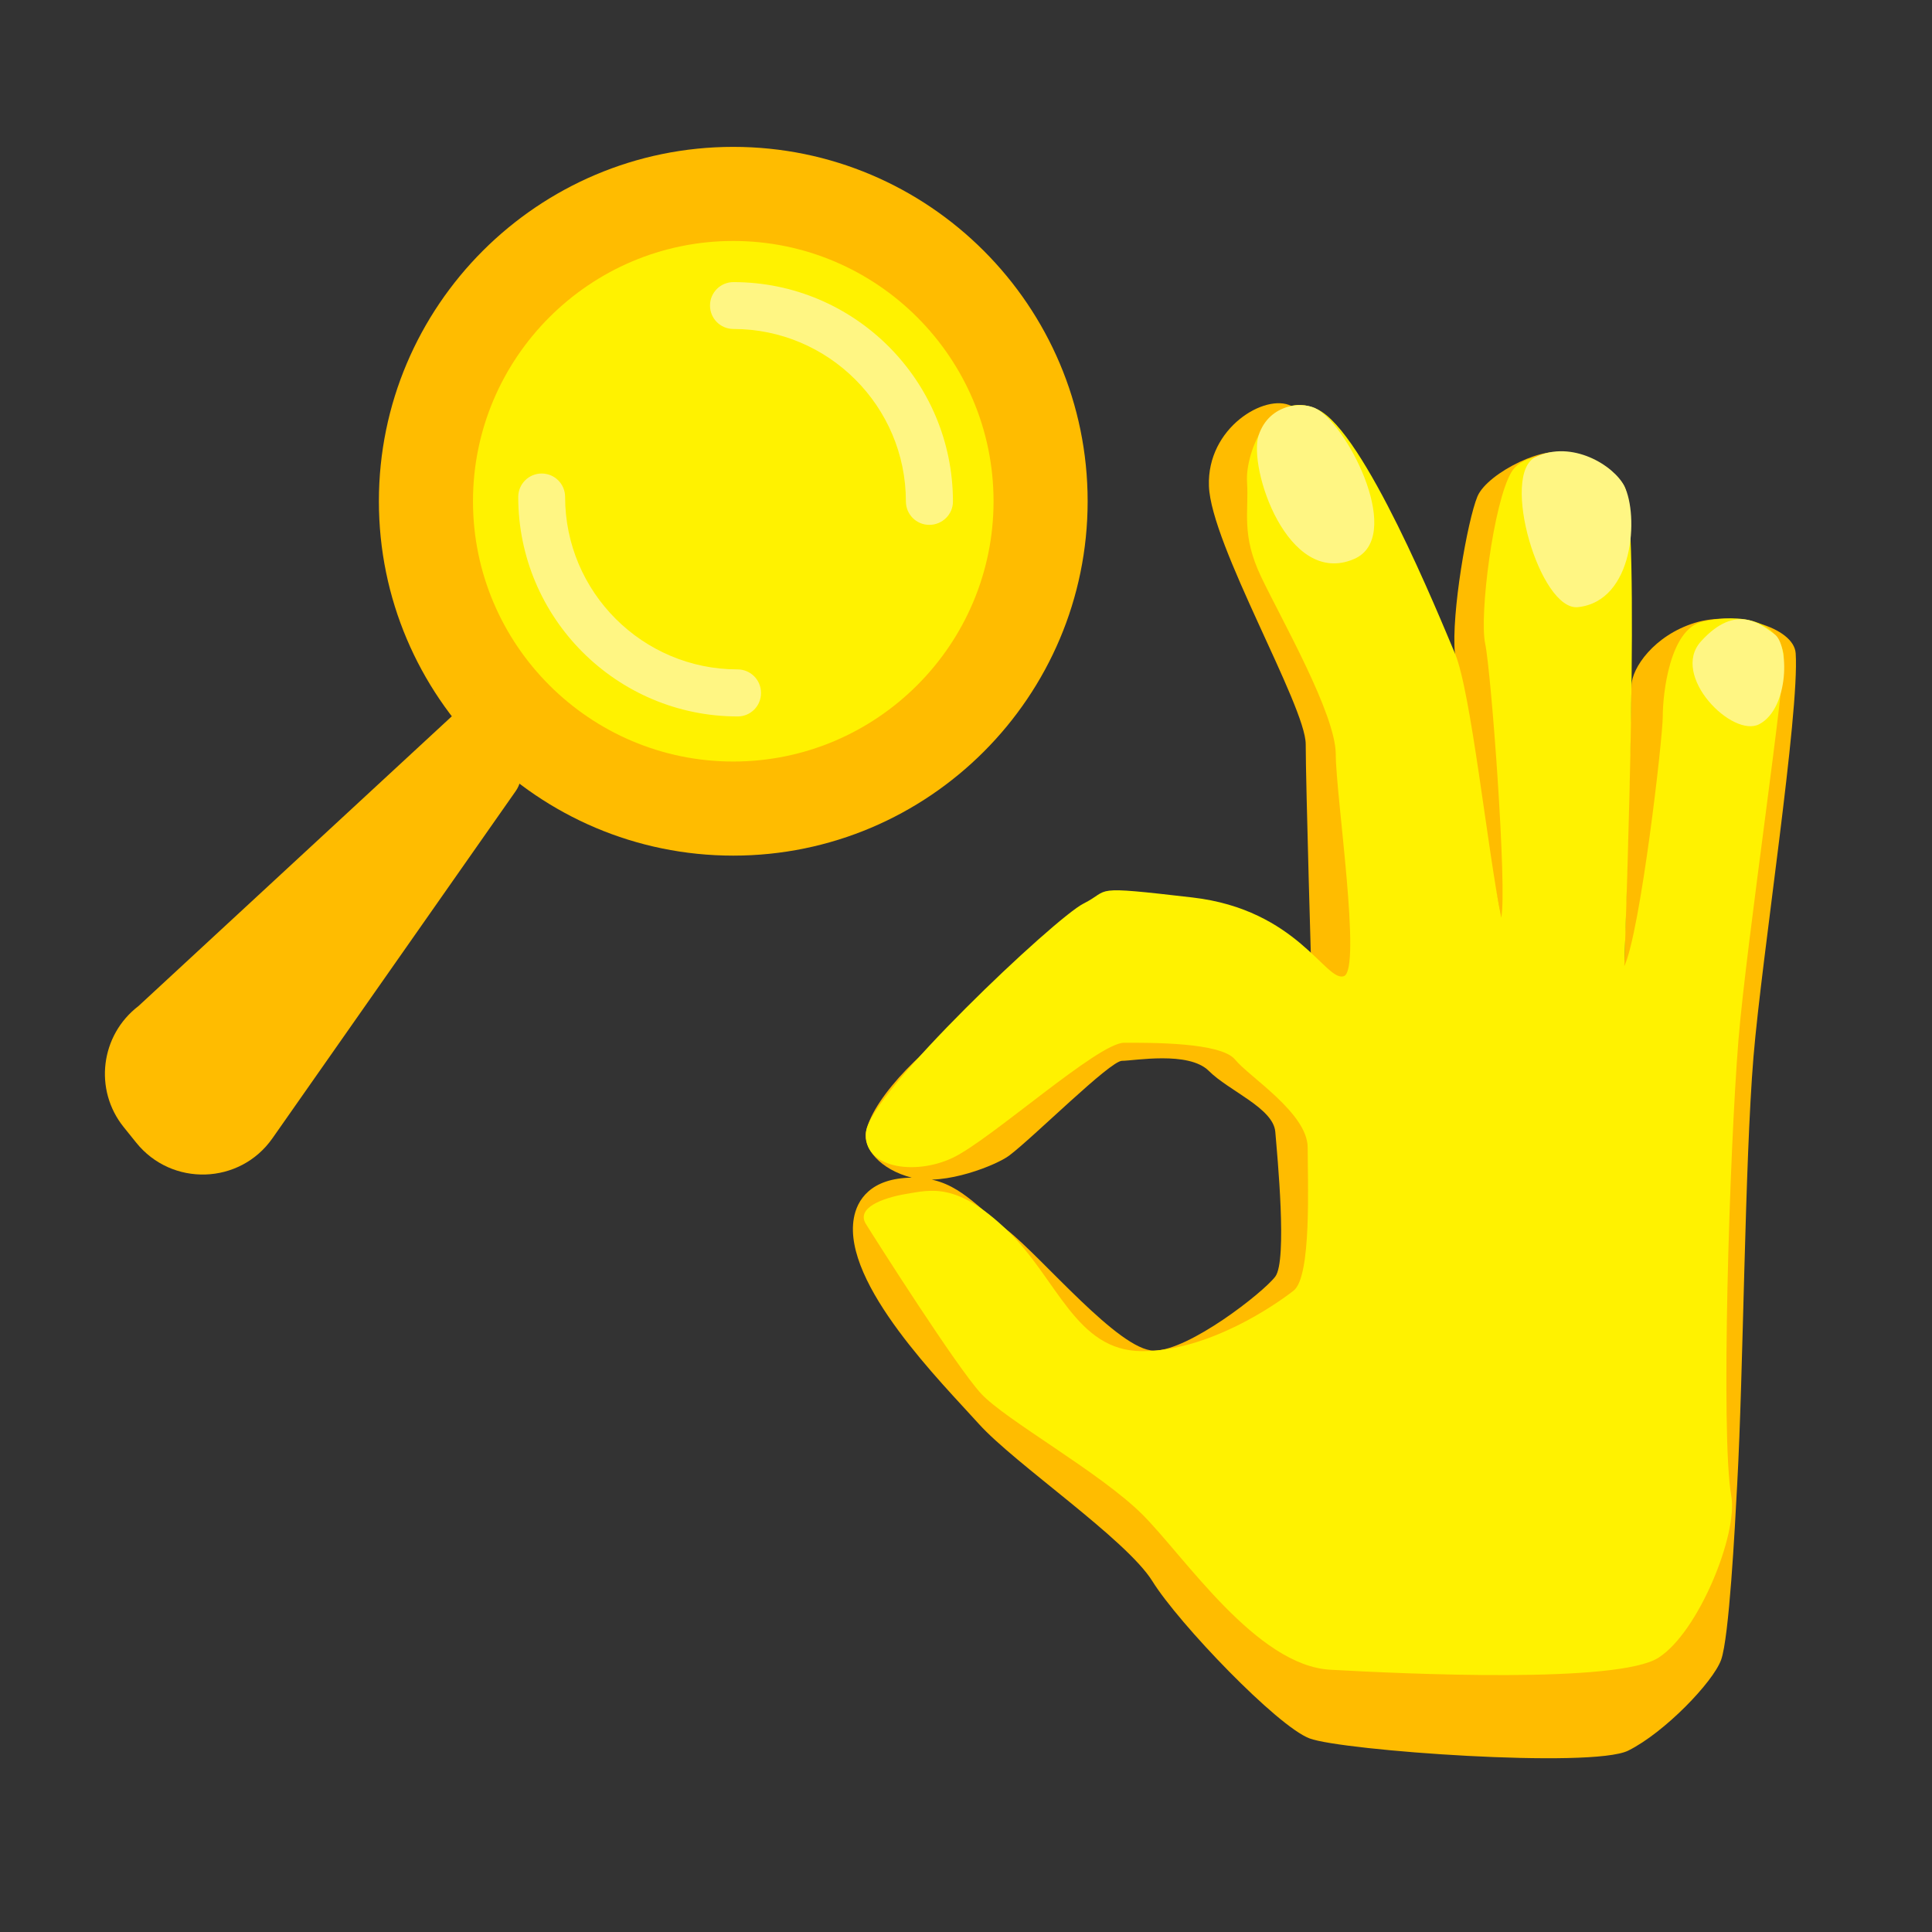 <?xml version="1.0" encoding="utf-8"?>
<!-- Generator: Adobe Illustrator 25.2.0, SVG Export Plug-In . SVG Version: 6.00 Build 0)  -->
<svg version="1.1" id="Calque_1" xmlns="http://www.w3.org/2000/svg" xmlns:xlink="http://www.w3.org/1999/xlink" x="0px" y="0px"
	 viewBox="0 0 1080 1080" style="enable-background:new 0 0 1080 1080;" xml:space="preserve">
<rect x="0" y="0" width="1080" height="1080" fill="#333333" stroke="none"/>
<style type="text/css">
	.st0{fill:#FFBC00;}
	.st1{fill:#FFF200;}
	.st2{fill:#FFF683;}
</style>
<path class="st0" d="M477.3,681c-6.5,36.7,49.6,92.4,69.9,115c20.3,22.5,82.3,64.3,97,87.9c14.7,23.7,69.9,81.2,87.9,87.9
	c18,6.8,157.8,16.9,178.1,6.8c20.3-10.1,47.4-38.3,51.9-50.7c4.5-12.4,7.7-73.5,9-98.1c3.5-63.4,4.2-179.3,9.1-238.9
	c4.7-56.5,25.8-192,23.6-225.7c-1-14.7-34-24-56.5-17c-22.5,7-35.2,25.1-35.3,35.2c-0.1,10.1-4,156.7-4,156.7s-4.2-263.5-32.6-285.7
	c-9-7-43.8,9.6-49.5,23.1c-5.6,13.5-14.7,65.6-12.6,87.7c3.5,37.4,25.9,147.8,25.9,147.8s-48.3-251.5-117.4-286.1
	c-14.4-7.2-47.2,12.1-46,44.8c1.1,32.7,54.1,122.9,54.1,144.3s3.4,136.4,3.4,136.4s-149.7-2.8-193.1,18.9c-18.6,9.3-52,41-56.1,61.4
	c-1.8,8.9,7.6,21.1,25.9,25.7s47.4-7.3,54.1-12.4c13.5-10.1,56.4-53,63.1-53c6.8,0,37.2-5.6,48.5,5.6c11.3,11.3,36.1,20.8,37.2,34.1
	c1.1,13.3,6.8,71.9,0,80.9c-6.8,9-48.3,41.4-67.8,41.4c-19.5,0-62.3-51.9-82.1-67.4c-19.8-15.5-29.3-29.3-53-29.3
	C486.3,658.5,479,671.2,477.3,681z"/>
<path class="st1" d="M967.8,836.3c-6-33.6-1-192.9,4-254.8c4.4-54.3,27.2-206.9,25.2-216.2c-4.8-22.7-31-20.9-45-17.9
	c-18.7,4-22.5,40.6-22.5,53S917,520.9,908,540.1c1.1-32.7,9-251.4,0-268.3s-53-24.8-63.1-7.9c-10.1,16.9-18,80-14.7,95.8
	c3.4,15.8,12.4,137.5,9,153.3c-7.9-39.5-16.9-126.6-25.9-147.8c-9-21.3-50.7-123.9-76.7-136.3c-25.9-12.4-40.6,23.7-39.5,40.6
	c1.1,16.9-3.4,29.3,7.9,53c11.3,23.7,41.7,76.7,41.7,99.2c0,22.5,14.7,120.6,4.5,124c-10.1,3.4-25.9-37.2-84.6-44
	c-58.6-6.8-45.1-4.5-60.9,3.4S486.3,610.7,484.1,632.8c-2,20,27.1,24.6,48.5,14.4s81.2-64.3,95.8-64.3c14.7,0,54.1-0.3,62,9.4
	s40.6,30,40.6,49.2c0,19.2,2.3,72.2-7.9,80c-10.1,7.9-47.4,33.8-84.6,33.8c-37.2,0-47.4-40.6-75.5-67.6
	c-28.2-27.1-42.8-22.5-56.4-20.3c-13.5,2.3-28.2,7.9-22.5,16.9c5.6,9,50.7,80,64.3,94.7c13.5,14.7,66.5,44,90.2,67.6
	c23.7,23.7,63.8,84.6,105.2,86.8c41.4,2.3,160.9,7.9,183.4-6.8C949.7,912.1,971.6,857.4,967.8,836.3z"/>
<path class="st2" d="M983.5,404.8c-15,8-49.9-27.1-32.7-46.2c20.1-22.3,34.3-8.8,41-4.2C1000.2,360,1000.4,395.8,983.5,404.8z"/>
<path class="st2" d="M882.1,339.4c-21.3,2.3-43.7-74.4-23.6-84c20.2-9.6,43.6,4.7,49.5,16.3C916.1,287.9,913.6,336,882.1,339.4z"/>
<path class="st2" d="M756.9,312.5c27.8-11.9-2-72.2-20.3-83.6c-7.6-4.8-27-3.6-33,14.4C697.6,261.3,719.7,328.5,756.9,312.5z"/>
<g>
	<circle class="st1" cx="409.9" cy="280.2" r="171.8"/>
	<path class="st0" d="M409.9,478.3c-109.2,0-198.1-88.9-198.1-198.1S300.7,82.1,409.9,82.1C519.2,82.1,608,171,608,280.2
		S519.2,478.3,409.9,478.3z M409.9,134.7c-80.2,0-145.5,65.3-145.5,145.5s65.3,145.5,145.5,145.5c80.2,0,145.5-65.3,145.5-145.5
		S490.2,134.7,409.9,134.7z"/>
</g>
<path class="st0" d="M69.1,630l7,8.7c19.9,24.8,58,23.6,76.2-2.4l136-194.1c4.8-6.9,3.8-16.3-2.4-22c0,0-13.3-37.4-19.7-32.4
	L77.4,562.4C56.1,578.7,52.4,609.2,69.1,630z"/>
<g>
	<path class="st2" d="M519.5,293.4c-7.3,0-13.1-5.9-13.1-13.1c0-53.2-43.3-96.4-96.4-96.4c-7.3,0-13.1-5.9-13.1-13.1
		c0-7.3,5.9-13.1,13.1-13.1c67.7,0,122.7,55,122.7,122.7C532.7,287.5,526.8,293.4,519.5,293.4z"/>
</g>
<g>
	<path class="st2" d="M412.4,400.5c-67.7,0-122.7-55-122.7-122.7c0-7.3,5.9-13.1,13.1-13.1c7.3,0,13.1,5.9,13.1,13.1
		c0,53.2,43.3,96.4,96.4,96.4c7.3,0,13.1,5.9,13.1,13.1C425.5,394.6,419.6,400.5,412.4,400.5z"/>
</g>
</svg>
